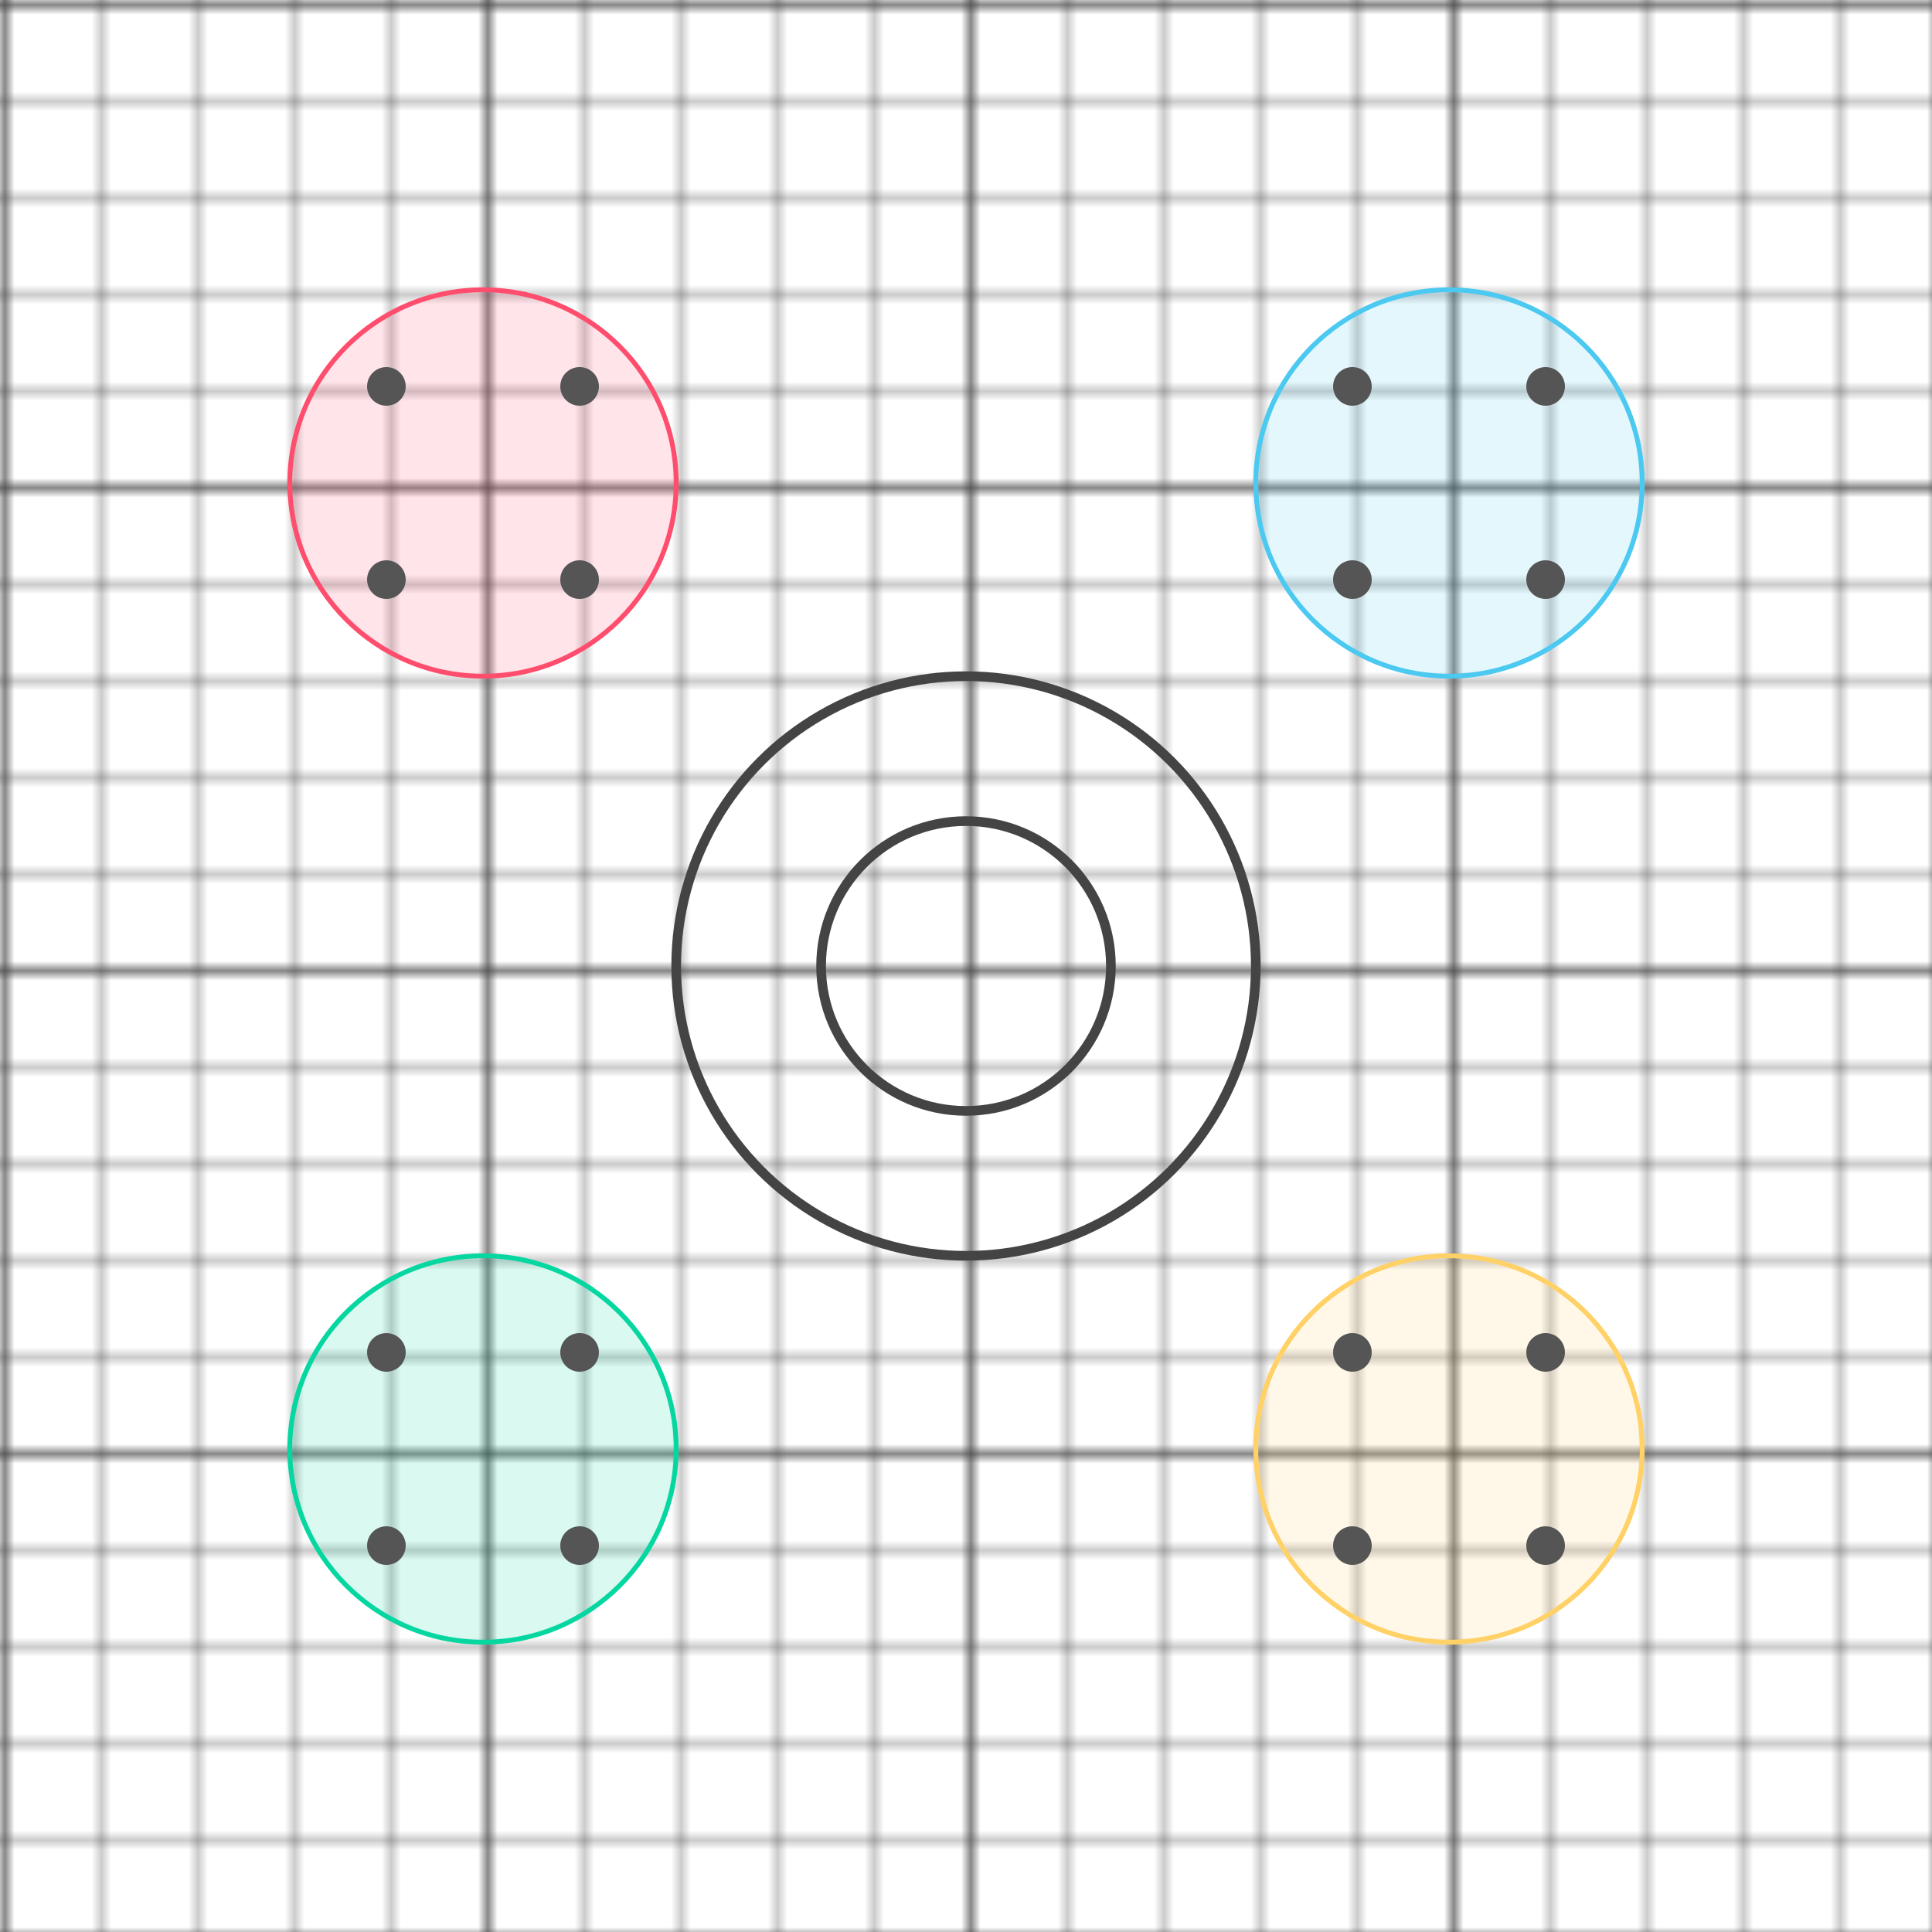 <?xml version="1.0" encoding="UTF-8" standalone="no"?>
<svg width="200" height="200" viewBox="0 0 200 200" xmlns="http://www.w3.org/2000/svg">
  <defs>
    <pattern id="smallGrid" width="10" height="10" patternUnits="userSpaceOnUse">
      <path d="M 10 0 L 0 0 0 10" fill="none" stroke="#333333" stroke-width="0.5"/>
    </pattern>
    <pattern id="grid" width="50" height="50" patternUnits="userSpaceOnUse">
      <rect width="50" height="50" fill="url(#smallGrid)"/>
      <path d="M 50 0 L 0 0 0 50" fill="none" stroke="#444444" stroke-width="1"/>
    </pattern>
  </defs>
  <rect width="200" height="200" fill="url(#grid)"/>
  
  <!-- Red corner -->
  <circle cx="50" cy="50" r="20" fill="rgba(255,77,109,0.15)" stroke="#ff4d6d" stroke-width="0.5"/>
  
  <!-- Blue corner -->
  <circle cx="150" cy="50" r="20" fill="rgba(76,201,240,0.15)" stroke="#4cc9f0" stroke-width="0.5"/>
  
  <!-- Yellow corner -->
  <circle cx="150" cy="150" r="20" fill="rgba(255,209,102,0.15)" stroke="#ffd166" stroke-width="0.5"/>
  
  <!-- Green corner -->
  <circle cx="50" cy="150" r="20" fill="rgba(6,214,160,0.15)" stroke="#06d6a0" stroke-width="0.5"/>
  
  <!-- Center -->
  <circle cx="100" cy="100" r="30" fill="none" stroke="#444444" stroke-width="1"/>
  <circle cx="100" cy="100" r="15" fill="none" stroke="#444444" stroke-width="1"/>
  
  <!-- Dice dots pattern -->
  <g fill="#555555">
    <circle cx="40" cy="40" r="2"/>
    <circle cx="60" cy="60" r="2"/>
    <circle cx="40" cy="60" r="2"/>
    <circle cx="60" cy="40" r="2"/>
    
    <circle cx="140" cy="40" r="2"/>
    <circle cx="160" cy="60" r="2"/>
    <circle cx="140" cy="60" r="2"/>
    <circle cx="160" cy="40" r="2"/>
    
    <circle cx="140" cy="140" r="2"/>
    <circle cx="160" cy="160" r="2"/>
    <circle cx="140" cy="160" r="2"/>
    <circle cx="160" cy="140" r="2"/>
    
    <circle cx="40" cy="140" r="2"/>
    <circle cx="60" cy="160" r="2"/>
    <circle cx="40" cy="160" r="2"/>
    <circle cx="60" cy="140" r="2"/>
  </g>
</svg>
